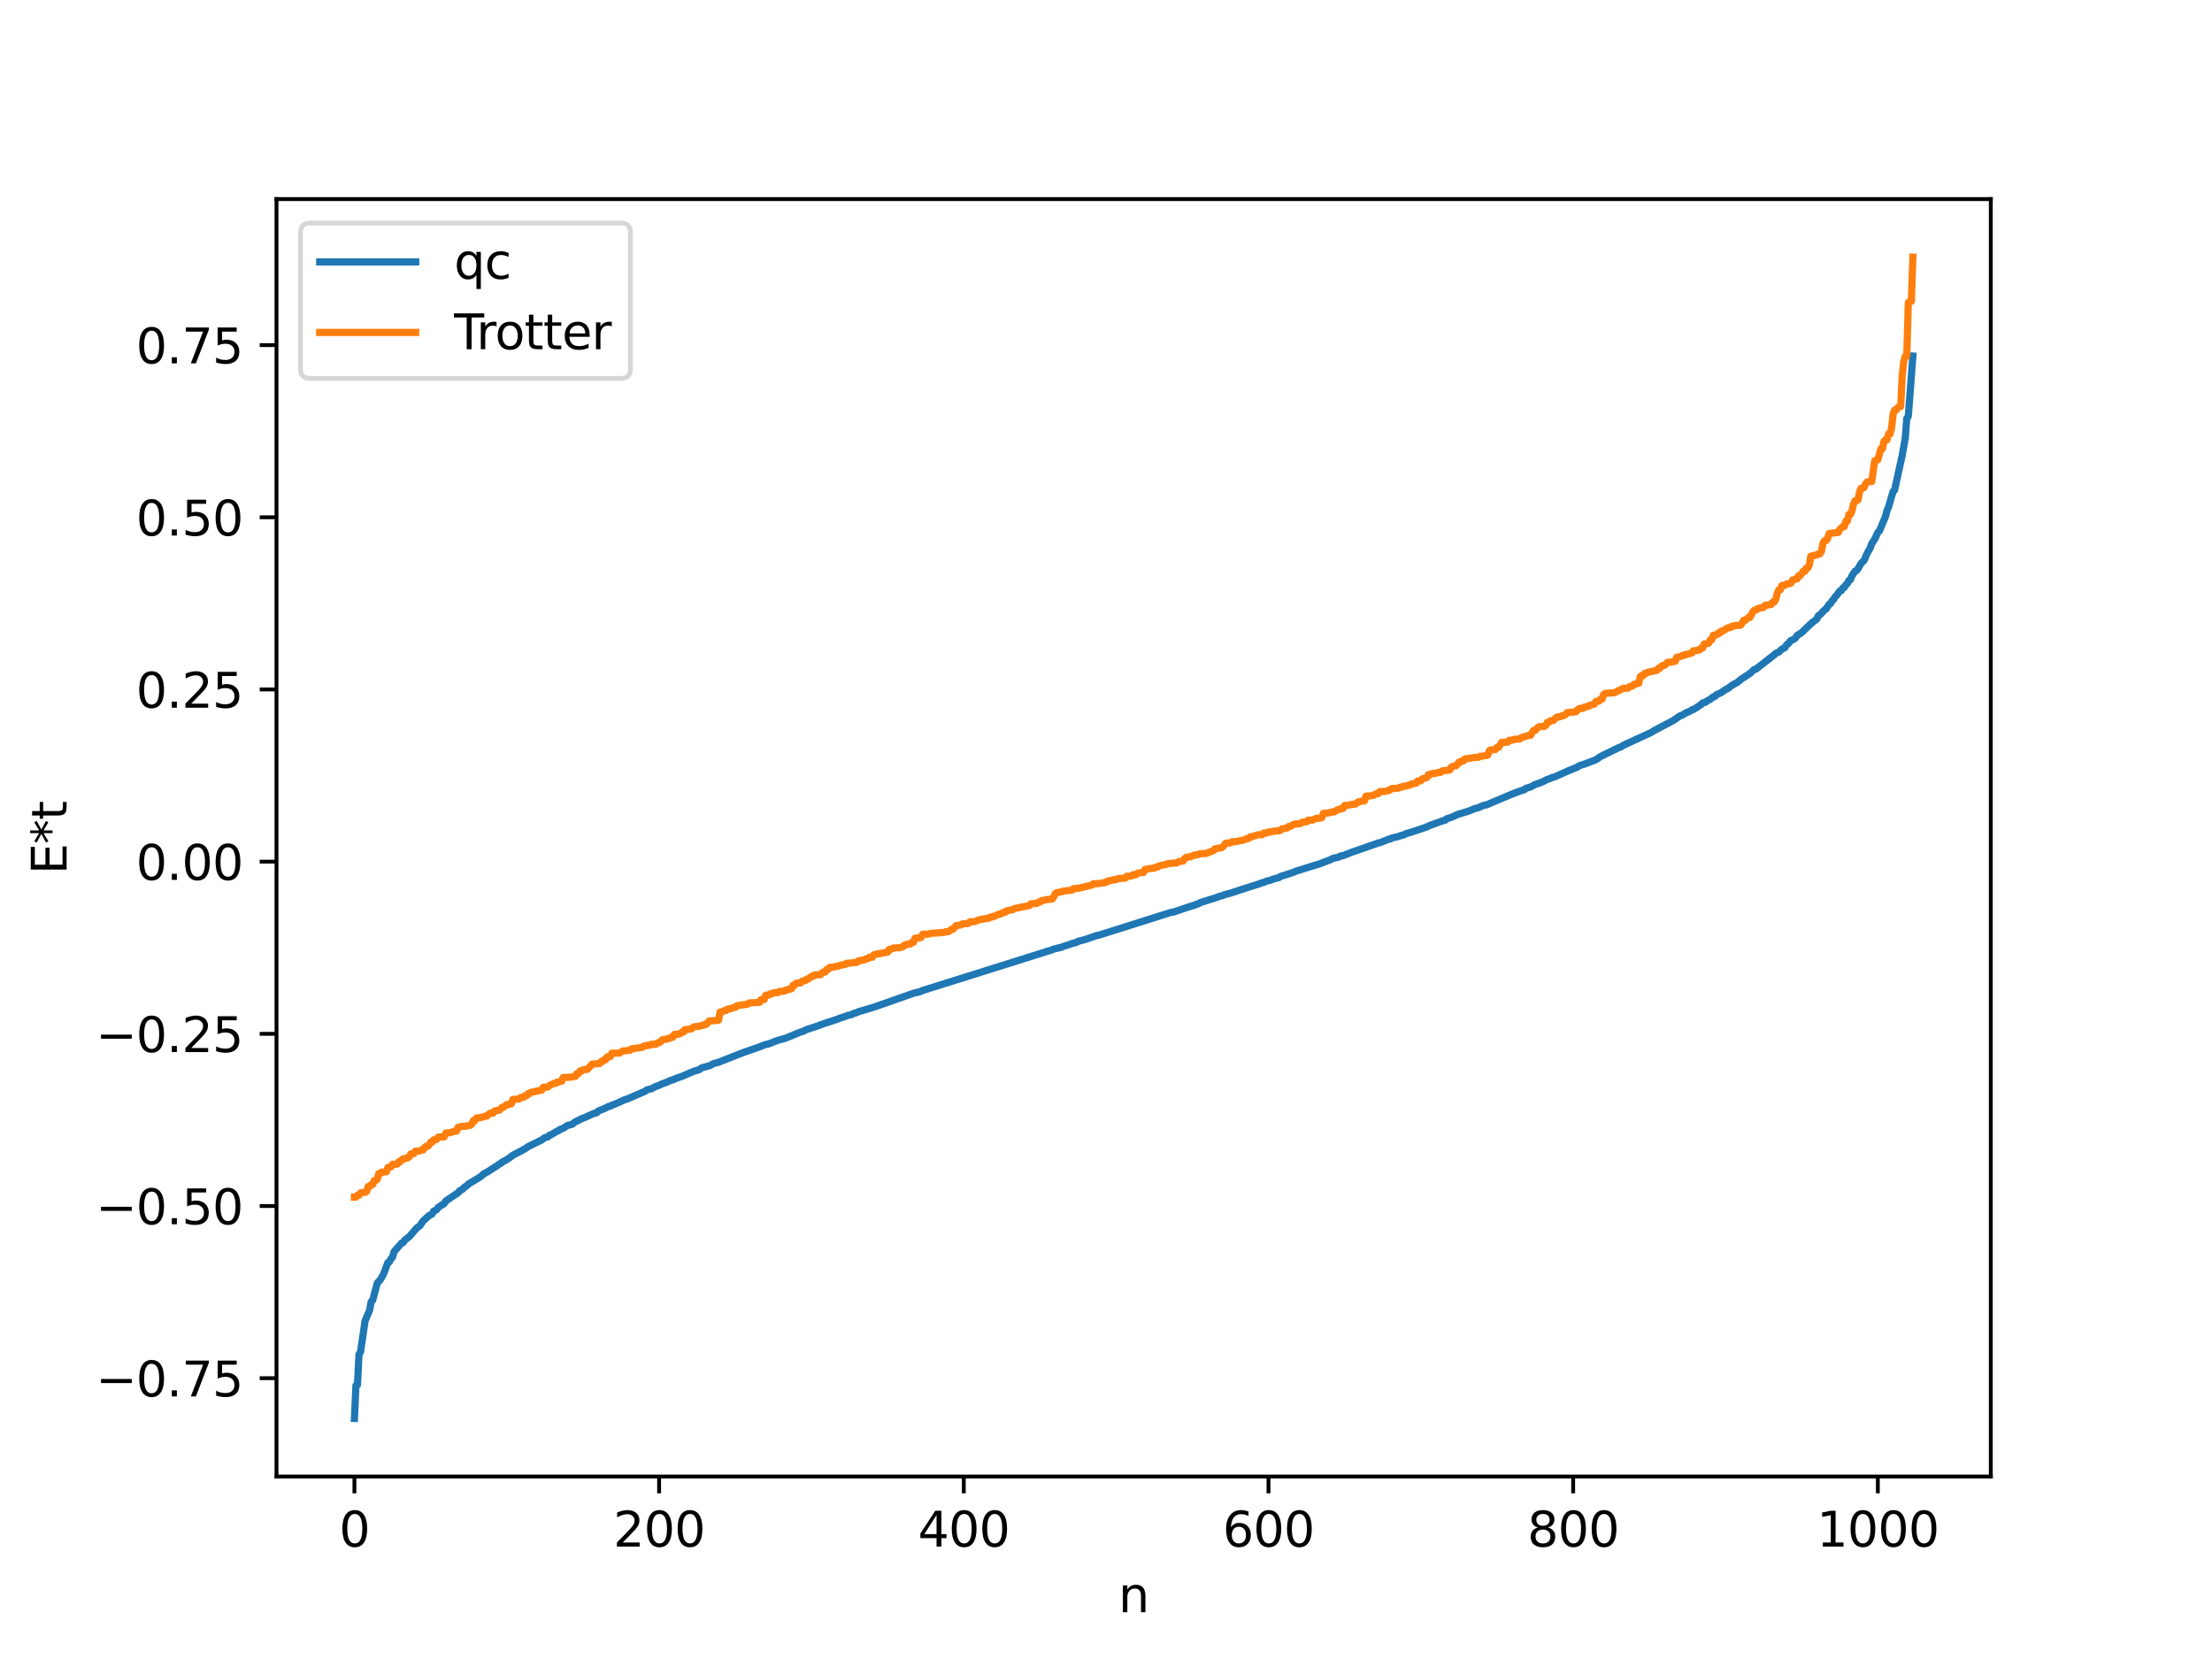 <?xml version="1.0" encoding="utf-8" standalone="no"?>
<!DOCTYPE svg PUBLIC "-//W3C//DTD SVG 1.1//EN"
  "http://www.w3.org/Graphics/SVG/1.1/DTD/svg11.dtd">
<svg xmlns:xlink="http://www.w3.org/1999/xlink" width="460.8pt" height="345.6pt" viewBox="0 0 460.8 345.6" xmlns="http://www.w3.org/2000/svg" version="1.1">
 <defs>
  <style type="text/css">*{stroke-linejoin: round; stroke-linecap: butt}</style>
 </defs>
 <g id="figure_1">
  <g id="patch_1">
   <path d="M 0 345.6 
L 460.8 345.6 
L 460.8 0 
L 0 0 
z
" style="fill: #ffffff"/>
  </g>
  <g id="axes_1">
   <g id="patch_2">
    <path d="M 57.6 307.584 
L 414.72 307.584 
L 414.72 41.472 
L 57.6 41.472 
z
" style="fill: #ffffff"/>
   </g>
   <g id="matplotlib.axis_1">
    <g id="xtick_1">
     <g id="line2d_1">
      <defs>
       <path id="mb0c5a27a0b" d="M 0 0 
L 0 3.5 
" style="stroke: #000000; stroke-width: 0.8"/>
      </defs>
      <g>
       <use xlink:href="#mb0c5a27a0b" x="73.833" y="307.584" style="stroke: #000000; stroke-width: 0.8"/>
      </g>
     </g>
     <g id="text_1">
      <!-- 0 -->
      <g transform="translate(70.651 322.182) scale(0.1 -0.1)">
       <defs>
        <path id="DejaVuSans-30" d="M 2034 4250 
Q 1547 4250 1301 3770 
Q 1056 3291 1056 2328 
Q 1056 1369 1301 889 
Q 1547 409 2034 409 
Q 2525 409 2770 889 
Q 3016 1369 3016 2328 
Q 3016 3291 2770 3770 
Q 2525 4250 2034 4250 
z
M 2034 4750 
Q 2819 4750 3233 4129 
Q 3647 3509 3647 2328 
Q 3647 1150 3233 529 
Q 2819 -91 2034 -91 
Q 1250 -91 836 529 
Q 422 1150 422 2328 
Q 422 3509 836 4129 
Q 1250 4750 2034 4750 
z
" transform="scale(0.016)"/>
       </defs>
       <use xlink:href="#DejaVuSans-30"/>
      </g>
     </g>
    </g>
    <g id="xtick_2">
     <g id="line2d_2">
      <g>
       <use xlink:href="#mb0c5a27a0b" x="137.304" y="307.584" style="stroke: #000000; stroke-width: 0.8"/>
      </g>
     </g>
     <g id="text_2">
      <!-- 200 -->
      <g transform="translate(127.76 322.182) scale(0.1 -0.1)">
       <defs>
        <path id="DejaVuSans-32" d="M 1228 531 
L 3431 531 
L 3431 0 
L 469 0 
L 469 531 
Q 828 903 1448 1529 
Q 2069 2156 2228 2338 
Q 2531 2678 2651 2914 
Q 2772 3150 2772 3378 
Q 2772 3750 2511 3984 
Q 2250 4219 1831 4219 
Q 1534 4219 1204 4116 
Q 875 4013 500 3803 
L 500 4441 
Q 881 4594 1212 4672 
Q 1544 4750 1819 4750 
Q 2544 4750 2975 4387 
Q 3406 4025 3406 3419 
Q 3406 3131 3298 2873 
Q 3191 2616 2906 2266 
Q 2828 2175 2409 1742 
Q 1991 1309 1228 531 
z
" transform="scale(0.016)"/>
       </defs>
       <use xlink:href="#DejaVuSans-32"/>
       <use xlink:href="#DejaVuSans-30" x="63.623"/>
       <use xlink:href="#DejaVuSans-30" x="127.246"/>
      </g>
     </g>
    </g>
    <g id="xtick_3">
     <g id="line2d_3">
      <g>
       <use xlink:href="#mb0c5a27a0b" x="200.775" y="307.584" style="stroke: #000000; stroke-width: 0.8"/>
      </g>
     </g>
     <g id="text_3">
      <!-- 400 -->
      <g transform="translate(191.231 322.182) scale(0.1 -0.1)">
       <defs>
        <path id="DejaVuSans-34" d="M 2419 4116 
L 825 1625 
L 2419 1625 
L 2419 4116 
z
M 2253 4666 
L 3047 4666 
L 3047 1625 
L 3713 1625 
L 3713 1100 
L 3047 1100 
L 3047 0 
L 2419 0 
L 2419 1100 
L 313 1100 
L 313 1709 
L 2253 4666 
z
" transform="scale(0.016)"/>
       </defs>
       <use xlink:href="#DejaVuSans-34"/>
       <use xlink:href="#DejaVuSans-30" x="63.623"/>
       <use xlink:href="#DejaVuSans-30" x="127.246"/>
      </g>
     </g>
    </g>
    <g id="xtick_4">
     <g id="line2d_4">
      <g>
       <use xlink:href="#mb0c5a27a0b" x="264.246" y="307.584" style="stroke: #000000; stroke-width: 0.8"/>
      </g>
     </g>
     <g id="text_4">
      <!-- 600 -->
      <g transform="translate(254.702 322.182) scale(0.1 -0.1)">
       <defs>
        <path id="DejaVuSans-36" d="M 2113 2584 
Q 1688 2584 1439 2293 
Q 1191 2003 1191 1497 
Q 1191 994 1439 701 
Q 1688 409 2113 409 
Q 2538 409 2786 701 
Q 3034 994 3034 1497 
Q 3034 2003 2786 2293 
Q 2538 2584 2113 2584 
z
M 3366 4563 
L 3366 3988 
Q 3128 4100 2886 4159 
Q 2644 4219 2406 4219 
Q 1781 4219 1451 3797 
Q 1122 3375 1075 2522 
Q 1259 2794 1537 2939 
Q 1816 3084 2150 3084 
Q 2853 3084 3261 2657 
Q 3669 2231 3669 1497 
Q 3669 778 3244 343 
Q 2819 -91 2113 -91 
Q 1303 -91 875 529 
Q 447 1150 447 2328 
Q 447 3434 972 4092 
Q 1497 4750 2381 4750 
Q 2619 4750 2861 4703 
Q 3103 4656 3366 4563 
z
" transform="scale(0.016)"/>
       </defs>
       <use xlink:href="#DejaVuSans-36"/>
       <use xlink:href="#DejaVuSans-30" x="63.623"/>
       <use xlink:href="#DejaVuSans-30" x="127.246"/>
      </g>
     </g>
    </g>
    <g id="xtick_5">
     <g id="line2d_5">
      <g>
       <use xlink:href="#mb0c5a27a0b" x="327.717" y="307.584" style="stroke: #000000; stroke-width: 0.8"/>
      </g>
     </g>
     <g id="text_5">
      <!-- 800 -->
      <g transform="translate(318.173 322.182) scale(0.1 -0.1)">
       <defs>
        <path id="DejaVuSans-38" d="M 2034 2216 
Q 1584 2216 1326 1975 
Q 1069 1734 1069 1313 
Q 1069 891 1326 650 
Q 1584 409 2034 409 
Q 2484 409 2743 651 
Q 3003 894 3003 1313 
Q 3003 1734 2745 1975 
Q 2488 2216 2034 2216 
z
M 1403 2484 
Q 997 2584 770 2862 
Q 544 3141 544 3541 
Q 544 4100 942 4425 
Q 1341 4750 2034 4750 
Q 2731 4750 3128 4425 
Q 3525 4100 3525 3541 
Q 3525 3141 3298 2862 
Q 3072 2584 2669 2484 
Q 3125 2378 3379 2068 
Q 3634 1759 3634 1313 
Q 3634 634 3220 271 
Q 2806 -91 2034 -91 
Q 1263 -91 848 271 
Q 434 634 434 1313 
Q 434 1759 690 2068 
Q 947 2378 1403 2484 
z
M 1172 3481 
Q 1172 3119 1398 2916 
Q 1625 2713 2034 2713 
Q 2441 2713 2670 2916 
Q 2900 3119 2900 3481 
Q 2900 3844 2670 4047 
Q 2441 4250 2034 4250 
Q 1625 4250 1398 4047 
Q 1172 3844 1172 3481 
z
" transform="scale(0.016)"/>
       </defs>
       <use xlink:href="#DejaVuSans-38"/>
       <use xlink:href="#DejaVuSans-30" x="63.623"/>
       <use xlink:href="#DejaVuSans-30" x="127.246"/>
      </g>
     </g>
    </g>
    <g id="xtick_6">
     <g id="line2d_6">
      <g>
       <use xlink:href="#mb0c5a27a0b" x="391.188" y="307.584" style="stroke: #000000; stroke-width: 0.8"/>
      </g>
     </g>
     <g id="text_6">
      <!-- 1000 -->
      <g transform="translate(378.463 322.182) scale(0.1 -0.1)">
       <defs>
        <path id="DejaVuSans-31" d="M 794 531 
L 1825 531 
L 1825 4091 
L 703 3866 
L 703 4441 
L 1819 4666 
L 2450 4666 
L 2450 531 
L 3481 531 
L 3481 0 
L 794 0 
L 794 531 
z
" transform="scale(0.016)"/>
       </defs>
       <use xlink:href="#DejaVuSans-31"/>
       <use xlink:href="#DejaVuSans-30" x="63.623"/>
       <use xlink:href="#DejaVuSans-30" x="127.246"/>
       <use xlink:href="#DejaVuSans-30" x="190.869"/>
      </g>
     </g>
    </g>
    <g id="text_7">
     <!-- n -->
     <g transform="translate(232.991 335.861) scale(0.1 -0.1)">
      <defs>
       <path id="DejaVuSans-6e" d="M 3513 2113 
L 3513 0 
L 2938 0 
L 2938 2094 
Q 2938 2591 2744 2837 
Q 2550 3084 2163 3084 
Q 1697 3084 1428 2787 
Q 1159 2491 1159 1978 
L 1159 0 
L 581 0 
L 581 3500 
L 1159 3500 
L 1159 2956 
Q 1366 3272 1645 3428 
Q 1925 3584 2291 3584 
Q 2894 3584 3203 3211 
Q 3513 2838 3513 2113 
z
" transform="scale(0.016)"/>
      </defs>
      <use xlink:href="#DejaVuSans-6e"/>
     </g>
    </g>
   </g>
   <g id="matplotlib.axis_2">
    <g id="ytick_1">
     <g id="line2d_7">
      <defs>
       <path id="me015393961" d="M 0 0 
L -3.5 0 
" style="stroke: #000000; stroke-width: 0.8"/>
      </defs>
      <g>
       <use xlink:href="#me015393961" x="57.6" y="287.102" style="stroke: #000000; stroke-width: 0.8"/>
      </g>
     </g>
     <g id="text_8">
      <!-- −0.75 -->
      <g transform="translate(19.955 290.902) scale(0.1 -0.1)">
       <defs>
        <path id="DejaVuSans-2212" d="M 678 2272 
L 4684 2272 
L 4684 1741 
L 678 1741 
L 678 2272 
z
" transform="scale(0.016)"/>
        <path id="DejaVuSans-2e" d="M 684 794 
L 1344 794 
L 1344 0 
L 684 0 
L 684 794 
z
" transform="scale(0.016)"/>
        <path id="DejaVuSans-37" d="M 525 4666 
L 3525 4666 
L 3525 4397 
L 1831 0 
L 1172 0 
L 2766 4134 
L 525 4134 
L 525 4666 
z
" transform="scale(0.016)"/>
        <path id="DejaVuSans-35" d="M 691 4666 
L 3169 4666 
L 3169 4134 
L 1269 4134 
L 1269 2991 
Q 1406 3038 1543 3061 
Q 1681 3084 1819 3084 
Q 2600 3084 3056 2656 
Q 3513 2228 3513 1497 
Q 3513 744 3044 326 
Q 2575 -91 1722 -91 
Q 1428 -91 1123 -41 
Q 819 9 494 109 
L 494 744 
Q 775 591 1075 516 
Q 1375 441 1709 441 
Q 2250 441 2565 725 
Q 2881 1009 2881 1497 
Q 2881 1984 2565 2268 
Q 2250 2553 1709 2553 
Q 1456 2553 1204 2497 
Q 953 2441 691 2322 
L 691 4666 
z
" transform="scale(0.016)"/>
       </defs>
       <use xlink:href="#DejaVuSans-2212"/>
       <use xlink:href="#DejaVuSans-30" x="83.789"/>
       <use xlink:href="#DejaVuSans-2e" x="147.412"/>
       <use xlink:href="#DejaVuSans-37" x="179.199"/>
       <use xlink:href="#DejaVuSans-35" x="242.822"/>
      </g>
     </g>
    </g>
    <g id="ytick_2">
     <g id="line2d_8">
      <g>
       <use xlink:href="#me015393961" x="57.6" y="251.234" style="stroke: #000000; stroke-width: 0.8"/>
      </g>
     </g>
     <g id="text_9">
      <!-- −0.50 -->
      <g transform="translate(19.955 255.034) scale(0.1 -0.1)">
       <use xlink:href="#DejaVuSans-2212"/>
       <use xlink:href="#DejaVuSans-30" x="83.789"/>
       <use xlink:href="#DejaVuSans-2e" x="147.412"/>
       <use xlink:href="#DejaVuSans-35" x="179.199"/>
       <use xlink:href="#DejaVuSans-30" x="242.822"/>
      </g>
     </g>
    </g>
    <g id="ytick_3">
     <g id="line2d_9">
      <g>
       <use xlink:href="#me015393961" x="57.6" y="215.366" style="stroke: #000000; stroke-width: 0.8"/>
      </g>
     </g>
     <g id="text_10">
      <!-- −0.25 -->
      <g transform="translate(19.955 219.165) scale(0.1 -0.1)">
       <use xlink:href="#DejaVuSans-2212"/>
       <use xlink:href="#DejaVuSans-30" x="83.789"/>
       <use xlink:href="#DejaVuSans-2e" x="147.412"/>
       <use xlink:href="#DejaVuSans-32" x="179.199"/>
       <use xlink:href="#DejaVuSans-35" x="242.822"/>
      </g>
     </g>
    </g>
    <g id="ytick_4">
     <g id="line2d_10">
      <g>
       <use xlink:href="#me015393961" x="57.6" y="179.498" style="stroke: #000000; stroke-width: 0.8"/>
      </g>
     </g>
     <g id="text_11">
      <!-- 0.00 -->
      <g transform="translate(28.334 183.297) scale(0.1 -0.1)">
       <use xlink:href="#DejaVuSans-30"/>
       <use xlink:href="#DejaVuSans-2e" x="63.623"/>
       <use xlink:href="#DejaVuSans-30" x="95.41"/>
       <use xlink:href="#DejaVuSans-30" x="159.033"/>
      </g>
     </g>
    </g>
    <g id="ytick_5">
     <g id="line2d_11">
      <g>
       <use xlink:href="#me015393961" x="57.6" y="143.63" style="stroke: #000000; stroke-width: 0.8"/>
      </g>
     </g>
     <g id="text_12">
      <!-- 0.25 -->
      <g transform="translate(28.334 147.429) scale(0.1 -0.1)">
       <use xlink:href="#DejaVuSans-30"/>
       <use xlink:href="#DejaVuSans-2e" x="63.623"/>
       <use xlink:href="#DejaVuSans-32" x="95.41"/>
       <use xlink:href="#DejaVuSans-35" x="159.033"/>
      </g>
     </g>
    </g>
    <g id="ytick_6">
     <g id="line2d_12">
      <g>
       <use xlink:href="#me015393961" x="57.6" y="107.762" style="stroke: #000000; stroke-width: 0.8"/>
      </g>
     </g>
     <g id="text_13">
      <!-- 0.50 -->
      <g transform="translate(28.334 111.561) scale(0.1 -0.1)">
       <use xlink:href="#DejaVuSans-30"/>
       <use xlink:href="#DejaVuSans-2e" x="63.623"/>
       <use xlink:href="#DejaVuSans-35" x="95.41"/>
       <use xlink:href="#DejaVuSans-30" x="159.033"/>
      </g>
     </g>
    </g>
    <g id="ytick_7">
     <g id="line2d_13">
      <g>
       <use xlink:href="#me015393961" x="57.6" y="71.894" style="stroke: #000000; stroke-width: 0.8"/>
      </g>
     </g>
     <g id="text_14">
      <!-- 0.75 -->
      <g transform="translate(28.334 75.693) scale(0.1 -0.1)">
       <use xlink:href="#DejaVuSans-30"/>
       <use xlink:href="#DejaVuSans-2e" x="63.623"/>
       <use xlink:href="#DejaVuSans-37" x="95.41"/>
       <use xlink:href="#DejaVuSans-35" x="159.033"/>
      </g>
     </g>
    </g>
    <g id="text_15">
     <!-- E*t -->
     <g transform="translate(13.875 182.148) rotate(-90) scale(0.1 -0.1)">
      <defs>
       <path id="DejaVuSans-45" d="M 628 4666 
L 3578 4666 
L 3578 4134 
L 1259 4134 
L 1259 2753 
L 3481 2753 
L 3481 2222 
L 1259 2222 
L 1259 531 
L 3634 531 
L 3634 0 
L 628 0 
L 628 4666 
z
" transform="scale(0.016)"/>
       <path id="DejaVuSans-2a" d="M 3009 3897 
L 1888 3291 
L 3009 2681 
L 2828 2375 
L 1778 3009 
L 1778 1831 
L 1422 1831 
L 1422 3009 
L 372 2375 
L 191 2681 
L 1313 3291 
L 191 3897 
L 372 4206 
L 1422 3572 
L 1422 4750 
L 1778 4750 
L 1778 3572 
L 2828 4206 
L 3009 3897 
z
" transform="scale(0.016)"/>
       <path id="DejaVuSans-74" d="M 1172 4494 
L 1172 3500 
L 2356 3500 
L 2356 3053 
L 1172 3053 
L 1172 1153 
Q 1172 725 1289 603 
Q 1406 481 1766 481 
L 2356 481 
L 2356 0 
L 1766 0 
Q 1100 0 847 248 
Q 594 497 594 1153 
L 594 3053 
L 172 3053 
L 172 3500 
L 594 3500 
L 594 4494 
L 1172 4494 
z
" transform="scale(0.016)"/>
      </defs>
      <use xlink:href="#DejaVuSans-45"/>
      <use xlink:href="#DejaVuSans-2a" x="63.184"/>
      <use xlink:href="#DejaVuSans-74" x="113.184"/>
     </g>
    </g>
   </g>
   <g id="line2d_14">
    <path d="M 73.833 295.488 
L 74.15 288.631 
L 74.467 288.489 
L 74.785 282.122 
L 75.102 281.637 
L 76.054 275.161 
L 77.006 272.926 
L 77.324 271.167 
L 77.641 270.856 
L 78.593 267.285 
L 79.228 266.593 
L 79.862 265.491 
L 80.815 263.004 
L 81.132 262.857 
L 81.449 262.22 
L 81.767 261.911 
L 82.084 260.76 
L 83.671 258.945 
L 83.988 258.866 
L 84.305 258.343 
L 85.258 257.616 
L 86.844 255.788 
L 87.479 255.345 
L 88.114 254.379 
L 89.383 253.222 
L 90.018 252.902 
L 90.335 252.311 
L 90.97 251.989 
L 91.287 251.513 
L 92.557 250.713 
L 92.874 250.181 
L 95.413 248.485 
L 95.73 248.072 
L 96.365 247.741 
L 96.682 247.372 
L 97.317 246.954 
L 97.634 246.619 
L 98.904 245.862 
L 99.856 245.281 
L 100.173 245.082 
L 100.808 244.508 
L 101.443 244.19 
L 103.664 242.761 
L 103.981 242.487 
L 104.299 242.383 
L 104.616 242.081 
L 105.568 241.592 
L 106.203 241.145 
L 106.838 240.656 
L 109.377 239.315 
L 110.011 238.861 
L 112.867 237.467 
L 113.502 236.977 
L 114.137 236.833 
L 114.454 236.495 
L 114.772 236.41 
L 116.041 235.654 
L 116.358 235.547 
L 116.676 235.275 
L 117.31 235.055 
L 118.262 234.429 
L 118.897 234.303 
L 119.215 234.176 
L 119.849 233.689 
L 120.484 233.396 
L 121.436 232.92 
L 121.753 232.835 
L 122.388 232.543 
L 123.658 231.967 
L 124.292 231.814 
L 124.61 231.459 
L 125.244 231.205 
L 126.196 230.805 
L 126.831 230.462 
L 127.148 230.443 
L 127.466 230.218 
L 128.1 230.004 
L 130.005 229.153 
L 130.957 228.813 
L 131.909 228.398 
L 134.448 227.3 
L 134.765 227.035 
L 135.717 226.805 
L 136.352 226.444 
L 137.304 226.095 
L 137.939 225.781 
L 138.573 225.577 
L 139.208 225.297 
L 139.843 224.992 
L 140.16 224.969 
L 140.795 224.653 
L 142.064 224.228 
L 144.603 223.123 
L 145.555 222.881 
L 146.19 222.45 
L 147.777 222.024 
L 148.729 221.539 
L 149.681 221.289 
L 154.758 219.292 
L 157.932 218.184 
L 159.519 217.584 
L 160.153 217.453 
L 162.058 216.706 
L 163.644 216.284 
L 166.818 214.967 
L 167.135 214.918 
L 168.087 214.446 
L 169.674 213.951 
L 171.578 213.262 
L 174.117 212.43 
L 175.069 212.068 
L 176.339 211.648 
L 176.656 211.499 
L 177.291 211.396 
L 177.925 211.076 
L 178.243 211.028 
L 178.877 210.744 
L 182.051 209.805 
L 190.302 206.909 
L 191.572 206.61 
L 192.206 206.337 
L 218.547 198.058 
L 218.864 197.986 
L 219.499 197.709 
L 221.086 197.334 
L 221.72 197.088 
L 222.672 196.8 
L 223.307 196.542 
L 224.259 196.326 
L 224.577 196.086 
L 225.211 195.941 
L 226.163 195.684 
L 228.385 194.91 
L 229.02 194.779 
L 243.935 190.065 
L 244.57 189.973 
L 245.205 189.732 
L 248.378 188.684 
L 248.696 188.645 
L 249.013 188.438 
L 249.648 188.282 
L 249.965 188.048 
L 253.456 186.962 
L 254.091 186.701 
L 254.725 186.569 
L 255.043 186.385 
L 256.312 186.06 
L 261.072 184.504 
L 261.707 184.333 
L 262.977 183.877 
L 263.294 183.813 
L 263.929 183.51 
L 264.563 183.406 
L 265.198 183.138 
L 266.467 182.806 
L 266.785 182.546 
L 267.42 182.372 
L 268.689 181.961 
L 269.324 181.76 
L 269.958 181.488 
L 274.084 180.196 
L 274.719 180.019 
L 277.258 179.053 
L 277.575 178.842 
L 278.21 178.686 
L 278.844 178.578 
L 279.162 178.342 
L 279.796 178.24 
L 281.383 177.61 
L 286.778 175.732 
L 287.096 175.582 
L 287.413 175.573 
L 289.317 174.807 
L 289.634 174.776 
L 289.952 174.569 
L 291.221 174.288 
L 291.856 174.042 
L 292.491 173.911 
L 292.808 173.698 
L 294.077 173.326 
L 294.712 173.12 
L 295.664 172.804 
L 297.251 172.248 
L 297.886 171.951 
L 300.107 171.143 
L 300.742 170.929 
L 301.059 170.859 
L 301.377 170.555 
L 302.011 170.377 
L 302.963 169.994 
L 303.598 169.684 
L 305.82 169.005 
L 307.406 168.376 
L 307.724 168.355 
L 308.993 167.793 
L 309.628 167.684 
L 314.388 165.667 
L 315.658 165.153 
L 317.244 164.595 
L 317.562 164.515 
L 317.879 164.224 
L 318.831 163.943 
L 319.783 163.427 
L 320.418 163.227 
L 321.053 162.98 
L 321.687 162.719 
L 322.005 162.492 
L 322.957 162.161 
L 323.274 161.99 
L 323.909 161.828 
L 324.861 161.398 
L 326.765 160.549 
L 328.034 160.024 
L 328.669 159.756 
L 328.986 159.501 
L 330.256 159.109 
L 332.477 158.26 
L 333.429 157.589 
L 337.238 155.727 
L 337.555 155.664 
L 338.19 155.247 
L 343.902 152.619 
L 344.537 152.222 
L 348.662 150.044 
L 349.932 149.155 
L 350.567 148.917 
L 351.201 148.512 
L 352.153 148.108 
L 352.471 147.857 
L 352.788 147.803 
L 354.375 146.773 
L 354.692 146.422 
L 355.327 146.277 
L 355.644 145.989 
L 356.279 145.685 
L 356.914 145.157 
L 357.231 145.1 
L 357.548 144.729 
L 358.5 144.313 
L 359.453 143.647 
L 359.77 143.535 
L 361.039 142.609 
L 361.674 142.301 
L 362.309 141.854 
L 362.626 141.539 
L 363.261 141.143 
L 364.53 140.291 
L 365.482 139.437 
L 365.8 139.397 
L 366.434 138.883 
L 369.608 136.41 
L 369.925 136.085 
L 370.56 135.845 
L 371.195 135.21 
L 371.829 134.925 
L 372.147 134.353 
L 372.464 134.147 
L 373.099 133.413 
L 373.734 133.153 
L 374.051 132.875 
L 374.368 132.373 
L 375.32 131.779 
L 376.907 130.245 
L 377.542 129.675 
L 378.494 128.947 
L 378.811 128.241 
L 379.129 128.08 
L 380.081 127.069 
L 380.398 126.878 
L 381.033 125.899 
L 381.35 125.722 
L 381.667 125.141 
L 381.985 124.876 
L 382.302 124.326 
L 382.62 124.017 
L 383.254 123.129 
L 383.572 123.049 
L 383.889 122.497 
L 384.206 122.37 
L 384.524 121.815 
L 384.841 121.566 
L 385.158 120.931 
L 385.476 120.753 
L 385.793 119.956 
L 386.428 118.996 
L 386.745 118.873 
L 387.062 118.456 
L 387.697 117.362 
L 388.332 116.718 
L 388.967 115.265 
L 389.601 114.147 
L 389.919 113.243 
L 390.553 112.293 
L 391.188 110.898 
L 391.505 110.63 
L 392.775 107.616 
L 393.092 106.366 
L 393.41 105.633 
L 394.362 102.399 
L 394.679 102.085 
L 396.266 94.85 
L 396.9 91.299 
L 397.218 87.149 
L 397.535 86.725 
L 398.487 74.17 
L 398.487 74.17 
" clip-path="url(#p51b9438b76)" style="fill: none; stroke: #1f77b4; stroke-width: 1.5; stroke-linecap: square"/>
   </g>
   <g id="line2d_15">
    <path d="M 73.833 249.379 
L 74.15 249.379 
L 74.467 249.002 
L 74.785 249.002 
L 75.102 248.486 
L 76.054 248.388 
L 76.372 248.187 
L 76.689 247.183 
L 77.006 247.183 
L 77.324 246.767 
L 77.641 246.767 
L 77.958 245.933 
L 78.276 245.933 
L 78.593 245.633 
L 78.91 244.464 
L 79.228 244.464 
L 79.545 244.172 
L 80.497 244.109 
L 80.815 243.197 
L 81.449 243.085 
L 81.767 242.544 
L 82.719 242.531 
L 83.036 242.025 
L 83.353 242.025 
L 83.671 241.586 
L 83.988 241.408 
L 84.305 241.408 
L 84.623 241.212 
L 84.94 241.212 
L 85.258 240.984 
L 85.575 240.383 
L 86.21 240.316 
L 86.527 239.817 
L 87.479 239.753 
L 87.796 239.567 
L 88.114 239.567 
L 88.431 239.081 
L 88.748 238.802 
L 89.066 238.802 
L 89.383 238.538 
L 89.7 237.934 
L 90.018 237.934 
L 90.335 237.453 
L 90.97 237.377 
L 91.287 236.891 
L 92.557 236.815 
L 92.874 236.036 
L 93.826 235.938 
L 94.778 235.633 
L 95.096 235.633 
L 95.413 234.839 
L 95.73 234.839 
L 96.048 234.65 
L 97 234.615 
L 97.952 234.411 
L 98.269 234.196 
L 98.586 233.472 
L 98.904 233.472 
L 99.221 232.917 
L 100.173 232.827 
L 100.491 232.659 
L 100.808 232.659 
L 101.125 232.489 
L 101.443 232.489 
L 102.077 231.903 
L 102.712 231.893 
L 103.029 231.418 
L 103.347 231.418 
L 103.664 231.299 
L 103.981 231.299 
L 104.616 230.651 
L 104.934 230.651 
L 105.568 230.114 
L 105.886 230.114 
L 106.203 229.947 
L 106.52 229.947 
L 106.838 229.023 
L 108.107 228.963 
L 108.424 228.635 
L 109.059 228.592 
L 109.377 228.254 
L 109.694 228.254 
L 110.011 227.815 
L 110.329 227.815 
L 110.646 227.528 
L 111.281 227.442 
L 111.598 227.32 
L 112.233 227.24 
L 112.55 227.097 
L 112.867 227.097 
L 113.185 226.495 
L 114.137 226.447 
L 114.454 226.124 
L 115.406 225.692 
L 115.724 225.692 
L 116.041 225.416 
L 116.358 225.416 
L 116.676 225.272 
L 116.993 225.272 
L 117.31 224.464 
L 119.215 224.367 
L 119.532 224.243 
L 119.849 224.243 
L 120.167 223.667 
L 120.484 223.667 
L 120.801 223.129 
L 121.119 223.129 
L 121.436 222.857 
L 122.388 222.754 
L 123.34 221.679 
L 124.927 221.542 
L 125.244 221.121 
L 125.562 221.121 
L 125.879 220.741 
L 126.196 220.741 
L 126.514 220.142 
L 127.148 220.104 
L 127.466 219.392 
L 129.053 219.38 
L 129.687 218.954 
L 131.274 218.78 
L 131.591 218.479 
L 132.226 218.405 
L 133.813 218.171 
L 134.13 217.908 
L 134.448 217.908 
L 134.765 217.76 
L 135.4 217.74 
L 135.717 217.535 
L 136.669 217.532 
L 136.986 217.227 
L 137.304 217.227 
L 137.621 217.048 
L 137.939 216.621 
L 138.573 216.489 
L 138.891 216.489 
L 139.208 216.307 
L 139.525 216.307 
L 139.843 216.082 
L 140.16 216.082 
L 140.477 215.477 
L 141.429 215.427 
L 141.747 215.307 
L 142.064 214.988 
L 142.381 214.988 
L 142.699 214.471 
L 143.334 214.47 
L 143.651 214.342 
L 143.968 214.342 
L 144.603 213.891 
L 145.555 213.819 
L 146.19 213.613 
L 146.507 213.613 
L 146.824 213.382 
L 147.142 213.382 
L 147.777 212.67 
L 149.363 212.584 
L 149.681 212.525 
L 149.998 210.837 
L 150.315 210.837 
L 150.95 210.495 
L 151.267 210.495 
L 151.585 210.196 
L 152.22 210.158 
L 152.854 209.86 
L 153.172 209.86 
L 153.489 209.539 
L 154.441 209.349 
L 154.758 209.349 
L 155.393 209.214 
L 155.71 209.214 
L 156.028 208.943 
L 158.249 208.807 
L 158.567 208.231 
L 159.201 208.223 
L 159.519 207.315 
L 160.153 207.29 
L 160.471 207.022 
L 160.788 207.018 
L 161.105 206.808 
L 162.058 206.767 
L 162.375 206.537 
L 163.327 206.493 
L 163.644 206.252 
L 163.962 206.252 
L 164.279 206.062 
L 164.596 206.062 
L 164.914 205.94 
L 165.231 205.224 
L 165.548 205.224 
L 165.866 204.825 
L 166.818 204.737 
L 167.135 204.362 
L 167.77 204.278 
L 168.087 203.949 
L 168.405 203.949 
L 169.039 203.381 
L 169.357 203.381 
L 169.674 203.082 
L 170.943 203.057 
L 171.261 202.628 
L 171.578 202.505 
L 171.896 202.505 
L 172.213 201.947 
L 172.53 201.947 
L 172.848 201.519 
L 173.8 201.439 
L 174.117 201.315 
L 174.434 201.315 
L 175.386 200.98 
L 176.021 200.934 
L 176.339 200.671 
L 177.291 200.622 
L 177.925 200.519 
L 178.56 200.464 
L 178.877 200.134 
L 179.512 200.084 
L 179.829 199.951 
L 180.147 199.951 
L 180.464 199.709 
L 180.781 199.709 
L 181.099 199.422 
L 181.734 199.401 
L 182.051 198.892 
L 183.003 198.665 
L 183.32 198.665 
L 183.955 198.487 
L 184.272 198.487 
L 184.59 198.355 
L 184.907 198.355 
L 185.224 197.775 
L 185.542 197.775 
L 186.177 197.472 
L 187.446 197.413 
L 188.081 197.236 
L 188.398 196.882 
L 188.715 196.882 
L 189.033 196.661 
L 189.667 196.652 
L 189.985 196.298 
L 190.302 196.298 
L 190.62 195.46 
L 191.254 195.359 
L 191.889 195.317 
L 192.206 194.628 
L 193.476 194.589 
L 193.793 194.436 
L 195.38 194.334 
L 196.649 194.246 
L 196.967 194.094 
L 197.601 194.072 
L 197.919 193.888 
L 198.236 193.551 
L 198.553 193.551 
L 199.188 192.812 
L 199.505 192.812 
L 199.823 192.692 
L 200.14 192.692 
L 200.458 192.471 
L 201.727 192.369 
L 202.044 192.037 
L 202.996 192 
L 203.948 191.617 
L 205.535 191.334 
L 205.853 191.334 
L 206.17 191.096 
L 206.487 191.096 
L 206.805 190.899 
L 207.122 190.899 
L 208.074 190.423 
L 208.391 190.423 
L 209.026 190.084 
L 209.343 190.084 
L 209.661 189.742 
L 210.296 189.668 
L 210.613 189.526 
L 210.93 189.526 
L 211.248 189.293 
L 214.421 188.647 
L 214.739 188.281 
L 216.008 188.197 
L 216.325 187.942 
L 216.643 187.942 
L 216.96 187.604 
L 217.277 187.604 
L 217.912 187.422 
L 219.181 187.294 
L 219.499 186.86 
L 219.816 186.154 
L 220.134 185.943 
L 220.451 185.943 
L 220.768 185.818 
L 221.086 185.818 
L 221.403 185.652 
L 223.307 185.424 
L 223.624 185.119 
L 224.577 185.068 
L 227.433 184.387 
L 227.75 184.116 
L 229.02 184.042 
L 229.654 183.937 
L 229.972 183.927 
L 230.289 183.737 
L 230.606 183.737 
L 230.924 183.472 
L 231.558 183.411 
L 231.876 183.279 
L 232.51 183.237 
L 232.828 183.035 
L 234.415 182.93 
L 234.732 182.536 
L 235.684 182.508 
L 236.001 182.228 
L 236.636 182.21 
L 236.953 181.915 
L 237.588 181.799 
L 238.223 181.751 
L 238.54 181.103 
L 239.175 181.005 
L 240.127 180.871 
L 240.444 180.871 
L 240.762 180.646 
L 241.079 180.646 
L 241.396 180.395 
L 242.983 180.055 
L 243.3 179.907 
L 245.205 179.742 
L 245.522 179.493 
L 246.157 179.396 
L 246.474 179.377 
L 246.791 178.859 
L 247.109 178.603 
L 247.426 178.603 
L 247.743 178.472 
L 248.061 178.472 
L 248.696 178.153 
L 249.013 178.153 
L 249.33 178.026 
L 249.648 178.026 
L 249.965 177.849 
L 251.234 177.797 
L 252.821 177.157 
L 253.139 176.795 
L 253.456 176.795 
L 254.091 176.623 
L 254.408 176.623 
L 254.725 176.447 
L 255.36 175.655 
L 256.312 175.596 
L 256.629 175.347 
L 257.581 175.316 
L 258.534 175.068 
L 258.851 175.068 
L 259.803 174.674 
L 260.12 174.674 
L 260.438 174.32 
L 260.755 174.32 
L 262.024 173.9 
L 262.977 173.866 
L 263.294 173.519 
L 263.929 173.518 
L 264.246 173.31 
L 264.881 173.305 
L 265.198 173.155 
L 266.467 173.074 
L 266.785 172.938 
L 267.102 172.628 
L 268.054 172.535 
L 268.372 172.195 
L 268.689 172.195 
L 269.324 171.84 
L 269.641 171.68 
L 270.593 171.609 
L 270.91 171.568 
L 271.228 171.285 
L 272.18 171.203 
L 272.497 170.855 
L 273.449 170.84 
L 274.084 170.509 
L 275.036 170.41 
L 275.353 170.344 
L 275.671 169.447 
L 276.623 169.356 
L 277.575 169.145 
L 277.892 169.145 
L 278.844 168.575 
L 279.162 168.575 
L 279.479 168.419 
L 279.796 168.419 
L 280.114 167.795 
L 280.748 167.748 
L 281.383 167.634 
L 282.018 167.527 
L 282.335 167.527 
L 282.97 167.03 
L 283.287 167.03 
L 283.605 166.895 
L 284.239 166.843 
L 284.557 165.845 
L 285.826 165.741 
L 286.143 165.67 
L 286.461 165.429 
L 287.096 165.323 
L 287.413 164.916 
L 288.682 164.857 
L 289 164.705 
L 289.317 164.705 
L 289.952 164.259 
L 291.221 164.213 
L 291.539 164.015 
L 291.856 164.015 
L 292.173 163.841 
L 292.491 163.841 
L 292.808 163.704 
L 293.125 163.704 
L 293.443 163.546 
L 293.76 163.546 
L 294.077 163.295 
L 295.029 163.163 
L 295.347 162.679 
L 295.981 162.657 
L 296.299 162.23 
L 297.251 161.98 
L 297.568 161.383 
L 297.886 161.383 
L 298.203 161.172 
L 299.155 161.072 
L 299.472 160.924 
L 300.107 160.903 
L 300.424 160.586 
L 301.377 160.49 
L 302.011 160.39 
L 302.329 159.82 
L 302.963 159.537 
L 303.281 159.537 
L 303.598 159.273 
L 303.915 158.775 
L 304.233 158.775 
L 304.55 158.506 
L 304.867 158.506 
L 305.185 158.088 
L 306.137 157.98 
L 307.089 157.795 
L 308.041 157.743 
L 308.358 157.539 
L 308.676 157.539 
L 309.31 157.421 
L 309.628 157.406 
L 309.945 157.266 
L 310.262 156.377 
L 310.58 156.215 
L 311.532 156.141 
L 311.849 155.697 
L 312.167 155.697 
L 312.801 154.66 
L 314.071 154.609 
L 314.388 154.207 
L 315.023 154.199 
L 315.34 154.027 
L 316.61 153.93 
L 316.927 153.666 
L 318.514 153.189 
L 318.831 153.189 
L 319.466 152.163 
L 319.783 152.163 
L 320.418 151.489 
L 320.735 151.351 
L 321.687 151.339 
L 322.005 151.138 
L 322.322 150.482 
L 322.639 150.482 
L 322.957 150.152 
L 323.591 150.096 
L 324.226 149.414 
L 324.543 149.414 
L 324.861 149.261 
L 325.178 149.261 
L 325.496 149.048 
L 325.813 149.048 
L 326.13 148.862 
L 326.448 148.45 
L 327.4 148.375 
L 328.352 148.269 
L 328.669 147.81 
L 328.986 147.602 
L 329.621 147.584 
L 329.939 147.347 
L 330.256 147.347 
L 330.573 147.153 
L 330.891 147.153 
L 331.208 146.899 
L 332.16 146.68 
L 332.477 146.124 
L 333.112 146.045 
L 333.429 145.639 
L 333.747 145.639 
L 334.064 144.679 
L 334.381 144.45 
L 336.286 144.313 
L 338.19 143.374 
L 339.142 143.364 
L 339.459 143.019 
L 339.777 143.019 
L 340.094 142.878 
L 340.411 142.535 
L 340.729 142.535 
L 341.046 142.362 
L 341.363 142.362 
L 341.681 140.977 
L 341.998 140.745 
L 342.315 140.745 
L 342.633 140.259 
L 342.95 140.259 
L 343.267 140.052 
L 345.172 139.64 
L 345.489 139.192 
L 345.806 139.192 
L 346.124 138.754 
L 346.441 138.601 
L 346.758 138.601 
L 347.393 137.967 
L 348.345 137.897 
L 348.662 137.779 
L 348.98 137.779 
L 349.297 136.918 
L 349.932 136.809 
L 350.567 136.518 
L 350.884 136.518 
L 351.201 136.296 
L 351.519 136.296 
L 352.471 136.015 
L 352.788 135.547 
L 353.423 135.536 
L 353.74 135.4 
L 354.058 135.4 
L 354.375 134.996 
L 354.692 134.996 
L 355.01 134.16 
L 355.644 134.074 
L 355.962 133.974 
L 356.279 133.275 
L 356.596 133.275 
L 356.914 132.328 
L 357.548 132.26 
L 357.866 131.937 
L 358.183 131.937 
L 358.5 131.5 
L 358.818 131.5 
L 359.77 130.877 
L 360.087 130.748 
L 360.405 130.748 
L 360.722 130.48 
L 361.039 130.48 
L 361.357 130.318 
L 362.626 130.239 
L 363.261 129.206 
L 363.578 129.206 
L 364.213 128.633 
L 364.53 128.633 
L 365.165 127.441 
L 365.482 127.091 
L 365.8 127.091 
L 366.117 126.807 
L 367.069 126.557 
L 367.386 126.557 
L 367.704 126.089 
L 368.973 125.918 
L 369.291 125.415 
L 369.608 125.415 
L 369.925 124.862 
L 370.243 123.57 
L 370.56 122.858 
L 370.877 122.858 
L 371.195 121.976 
L 371.829 121.92 
L 372.147 121.649 
L 372.781 121.591 
L 373.099 121.447 
L 373.416 120.821 
L 373.734 120.789 
L 374.051 120.6 
L 374.368 120.6 
L 374.686 119.936 
L 375.003 119.936 
L 375.638 119.024 
L 375.955 119.024 
L 376.272 118.355 
L 376.59 118.355 
L 376.907 117.755 
L 377.224 115.854 
L 377.859 115.752 
L 378.177 115.616 
L 378.494 115.616 
L 378.811 115.366 
L 379.129 115.366 
L 379.446 114.865 
L 379.763 113.174 
L 380.081 112.622 
L 380.398 112.622 
L 380.715 112.205 
L 381.033 111.159 
L 381.667 111.065 
L 382.302 110.975 
L 382.937 110.933 
L 383.254 110.281 
L 383.889 109.72 
L 384.206 109.72 
L 384.524 108.559 
L 384.841 108.559 
L 385.158 107.166 
L 385.476 107.166 
L 385.793 106.477 
L 386.11 105.029 
L 386.428 104.31 
L 386.745 104.31 
L 387.062 104.137 
L 387.38 102.491 
L 387.697 101.712 
L 388.015 101.712 
L 388.332 101.558 
L 388.649 100.749 
L 388.967 100.365 
L 389.919 100.308 
L 390.553 95.948 
L 390.871 95.948 
L 391.188 95.763 
L 391.823 93.492 
L 392.14 93.492 
L 392.458 91.956 
L 392.775 91.622 
L 393.092 91.622 
L 393.41 90.396 
L 393.727 90.396 
L 394.044 89.222 
L 394.362 86.273 
L 394.679 85.427 
L 394.996 85.427 
L 395.314 84.917 
L 395.631 84.706 
L 395.948 84.706 
L 396.266 78.167 
L 396.583 75.308 
L 396.9 74.223 
L 397.218 74.223 
L 397.535 63.027 
L 397.853 62.779 
L 398.17 62.779 
L 398.487 53.568 
L 398.487 53.568 
" clip-path="url(#p51b9438b76)" style="fill: none; stroke: #ff7f0e; stroke-width: 1.5; stroke-linecap: square"/>
   </g>
   <g id="patch_3">
    <path d="M 57.6 307.584 
L 57.6 41.472 
" style="fill: none; stroke: #000000; stroke-width: 0.8; stroke-linejoin: miter; stroke-linecap: square"/>
   </g>
   <g id="patch_4">
    <path d="M 414.72 307.584 
L 414.72 41.472 
" style="fill: none; stroke: #000000; stroke-width: 0.8; stroke-linejoin: miter; stroke-linecap: square"/>
   </g>
   <g id="patch_5">
    <path d="M 57.6 307.584 
L 414.72 307.584 
" style="fill: none; stroke: #000000; stroke-width: 0.8; stroke-linejoin: miter; stroke-linecap: square"/>
   </g>
   <g id="patch_6">
    <path d="M 57.6 41.472 
L 414.72 41.472 
" style="fill: none; stroke: #000000; stroke-width: 0.8; stroke-linejoin: miter; stroke-linecap: square"/>
   </g>
   <g id="legend_1">
    <g id="patch_7">
     <path d="M 64.6 78.828 
L 129.342 78.828 
Q 131.342 78.828 131.342 76.828 
L 131.342 48.472 
Q 131.342 46.472 129.342 46.472 
L 64.6 46.472 
Q 62.6 46.472 62.6 48.472 
L 62.6 76.828 
Q 62.6 78.828 64.6 78.828 
z
" style="fill: #ffffff; opacity: 0.8; stroke: #cccccc; stroke-linejoin: miter"/>
    </g>
    <g id="line2d_16">
     <path d="M 66.6 54.57 
L 76.6 54.57 
L 86.6 54.57 
" style="fill: none; stroke: #1f77b4; stroke-width: 1.5; stroke-linecap: square"/>
    </g>
    <g id="text_16">
     <!-- qc -->
     <g transform="translate(94.6 58.07) scale(0.1 -0.1)">
      <defs>
       <path id="DejaVuSans-71" d="M 947 1747 
Q 947 1113 1208 752 
Q 1469 391 1925 391 
Q 2381 391 2643 752 
Q 2906 1113 2906 1747 
Q 2906 2381 2643 2742 
Q 2381 3103 1925 3103 
Q 1469 3103 1208 2742 
Q 947 2381 947 1747 
z
M 2906 525 
Q 2725 213 2448 61 
Q 2172 -91 1784 -91 
Q 1150 -91 751 415 
Q 353 922 353 1747 
Q 353 2572 751 3078 
Q 1150 3584 1784 3584 
Q 2172 3584 2448 3432 
Q 2725 3281 2906 2969 
L 2906 3500 
L 3481 3500 
L 3481 -1331 
L 2906 -1331 
L 2906 525 
z
" transform="scale(0.016)"/>
       <path id="DejaVuSans-63" d="M 3122 3366 
L 3122 2828 
Q 2878 2963 2633 3030 
Q 2388 3097 2138 3097 
Q 1578 3097 1268 2742 
Q 959 2388 959 1747 
Q 959 1106 1268 751 
Q 1578 397 2138 397 
Q 2388 397 2633 464 
Q 2878 531 3122 666 
L 3122 134 
Q 2881 22 2623 -34 
Q 2366 -91 2075 -91 
Q 1284 -91 818 406 
Q 353 903 353 1747 
Q 353 2603 823 3093 
Q 1294 3584 2113 3584 
Q 2378 3584 2631 3529 
Q 2884 3475 3122 3366 
z
" transform="scale(0.016)"/>
      </defs>
      <use xlink:href="#DejaVuSans-71"/>
      <use xlink:href="#DejaVuSans-63" x="63.477"/>
     </g>
    </g>
    <g id="line2d_17">
     <path d="M 66.6 69.249 
L 76.6 69.249 
L 86.6 69.249 
" style="fill: none; stroke: #ff7f0e; stroke-width: 1.5; stroke-linecap: square"/>
    </g>
    <g id="text_17">
     <!-- Trotter -->
     <g transform="translate(94.6 72.749) scale(0.1 -0.1)">
      <defs>
       <path id="DejaVuSans-54" d="M -19 4666 
L 3928 4666 
L 3928 4134 
L 2272 4134 
L 2272 0 
L 1638 0 
L 1638 4134 
L -19 4134 
L -19 4666 
z
" transform="scale(0.016)"/>
       <path id="DejaVuSans-72" d="M 2631 2963 
Q 2534 3019 2420 3045 
Q 2306 3072 2169 3072 
Q 1681 3072 1420 2755 
Q 1159 2438 1159 1844 
L 1159 0 
L 581 0 
L 581 3500 
L 1159 3500 
L 1159 2956 
Q 1341 3275 1631 3429 
Q 1922 3584 2338 3584 
Q 2397 3584 2469 3576 
Q 2541 3569 2628 3553 
L 2631 2963 
z
" transform="scale(0.016)"/>
       <path id="DejaVuSans-6f" d="M 1959 3097 
Q 1497 3097 1228 2736 
Q 959 2375 959 1747 
Q 959 1119 1226 758 
Q 1494 397 1959 397 
Q 2419 397 2687 759 
Q 2956 1122 2956 1747 
Q 2956 2369 2687 2733 
Q 2419 3097 1959 3097 
z
M 1959 3584 
Q 2709 3584 3137 3096 
Q 3566 2609 3566 1747 
Q 3566 888 3137 398 
Q 2709 -91 1959 -91 
Q 1206 -91 779 398 
Q 353 888 353 1747 
Q 353 2609 779 3096 
Q 1206 3584 1959 3584 
z
" transform="scale(0.016)"/>
       <path id="DejaVuSans-65" d="M 3597 1894 
L 3597 1613 
L 953 1613 
Q 991 1019 1311 708 
Q 1631 397 2203 397 
Q 2534 397 2845 478 
Q 3156 559 3463 722 
L 3463 178 
Q 3153 47 2828 -22 
Q 2503 -91 2169 -91 
Q 1331 -91 842 396 
Q 353 884 353 1716 
Q 353 2575 817 3079 
Q 1281 3584 2069 3584 
Q 2775 3584 3186 3129 
Q 3597 2675 3597 1894 
z
M 3022 2063 
Q 3016 2534 2758 2815 
Q 2500 3097 2075 3097 
Q 1594 3097 1305 2825 
Q 1016 2553 972 2059 
L 3022 2063 
z
" transform="scale(0.016)"/>
      </defs>
      <use xlink:href="#DejaVuSans-54"/>
      <use xlink:href="#DejaVuSans-72" x="46.334"/>
      <use xlink:href="#DejaVuSans-6f" x="85.197"/>
      <use xlink:href="#DejaVuSans-74" x="146.379"/>
      <use xlink:href="#DejaVuSans-74" x="185.588"/>
      <use xlink:href="#DejaVuSans-65" x="224.797"/>
      <use xlink:href="#DejaVuSans-72" x="286.32"/>
     </g>
    </g>
   </g>
  </g>
 </g>
 <defs>
  <clipPath id="p51b9438b76">
   <rect x="57.6" y="41.472" width="357.12" height="266.112"/>
  </clipPath>
 </defs>
</svg>
